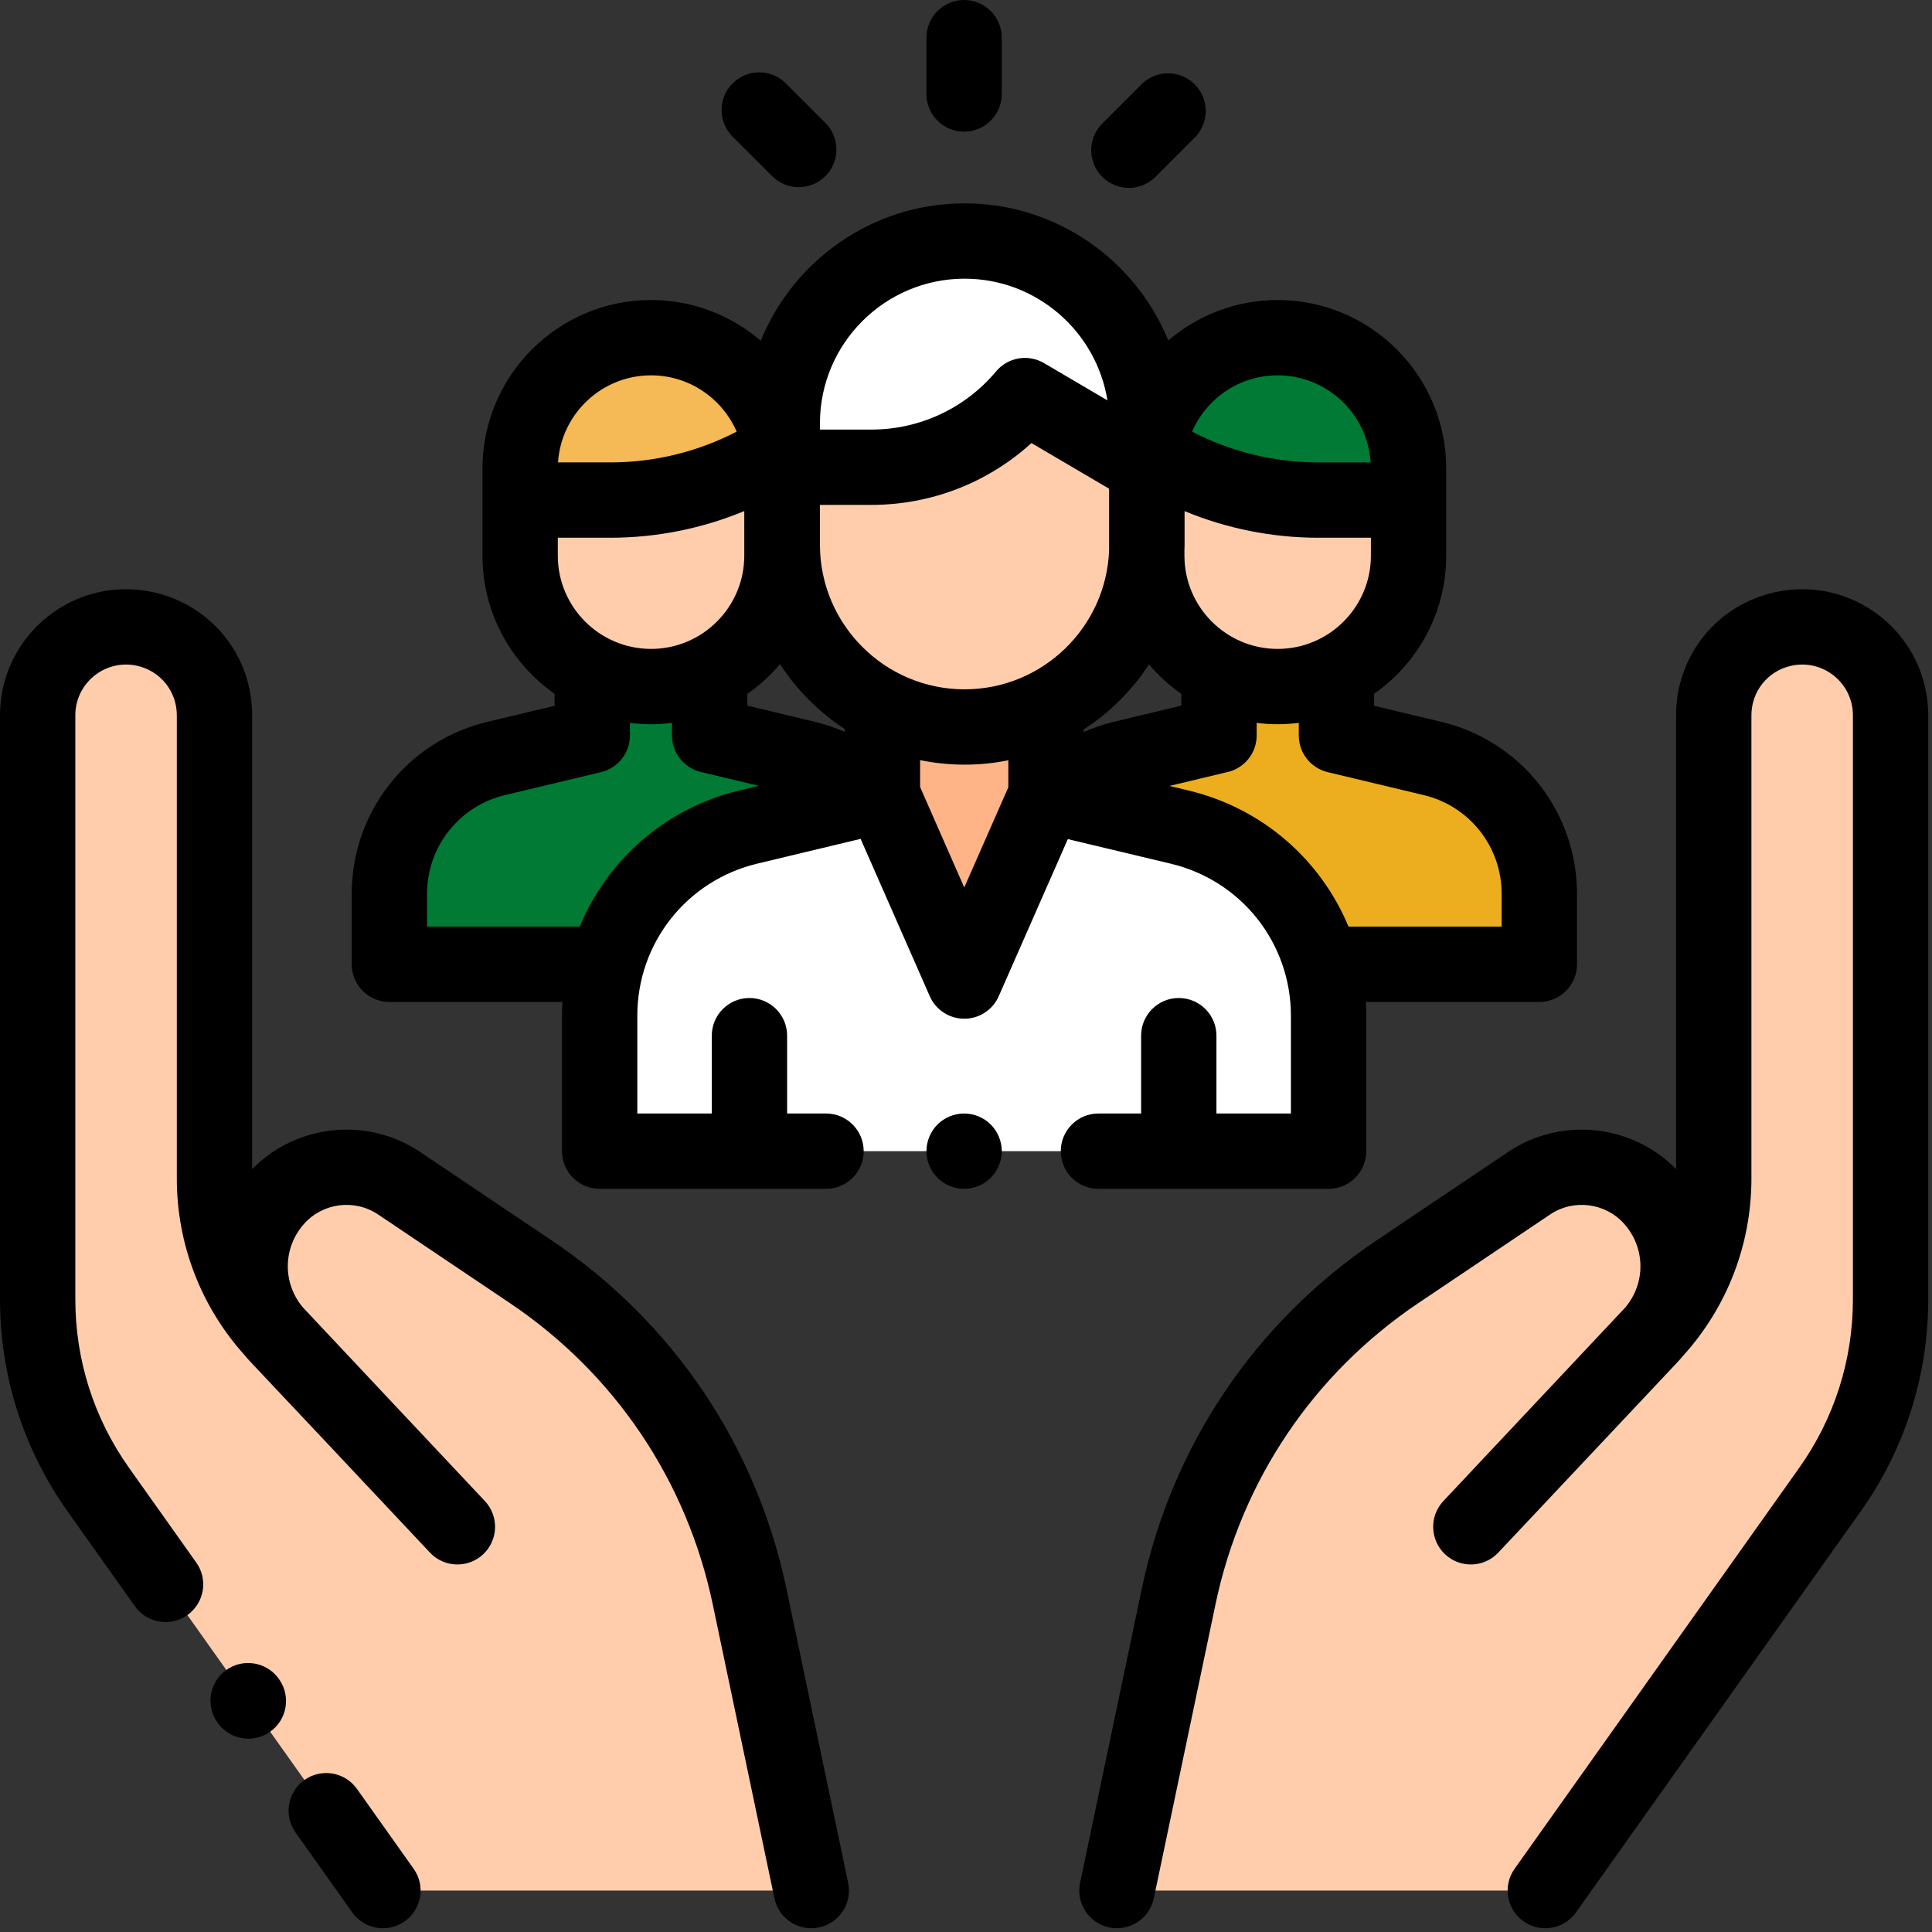 <svg width="513" height="513" viewBox="0 0 513 513" fill="none" xmlns="http://www.w3.org/2000/svg">
<rect x="0" y="0" width="513" height="513" fill="#333333" stroke="none"/>
<g clip-path="url(#clip0)">
<path d="M283 214.019C287.774 209.062 293.949 205.401 301.014 203.708L326.548 197.589L326.559 197.606L326.548 197.589V182H357.73V197.639L383.198 203.723C399.851 207.701 411.6 222.587 411.6 239.709V258.385H355.147L283 214.019Z" fill="#ECAE1E"/>
<path d="M229.6 214.019C224.826 209.062 218.651 205.401 211.586 203.708L186.052 197.589L186.041 197.606L186.052 197.589V182H154.87V197.639L129.402 203.723C112.749 207.701 101 222.587 101 239.709V258.385H157.453L229.6 214.019Z" fill="#007A34"/>
<path d="M105.91 388.882L73.267 354.142C62.787 342.988 56.953 328.259 56.953 312.954V189.939C56.953 178.933 49.307 169.405 38.563 167.02C23.903 163.767 10 174.922 10 189.939V344.991C10 363.116 15.636 380.793 26.129 395.573L43.962 420.694L86.626 480.793L101.68 502H215.419L199.035 423.911C191.648 388.705 170.811 357.773 140.959 337.701L105.978 314.18C95.555 307.172 81.555 308.959 73.227 318.36C63.965 328.815 64.21 344.606 73.796 354.765C92.951 375.063 121.451 405.411 121.451 405.411" fill="#FFCDAC"/>
<path d="M406.09 388.882L438.733 354.142C449.213 342.988 455.047 328.259 455.047 312.954V189.939C455.047 178.933 462.693 169.405 473.437 167.02C488.097 163.767 502 174.922 502 189.939V344.991C502 363.116 496.364 380.793 485.871 395.573L468.038 420.694L425.374 480.793L410.32 502H296.581L312.965 423.911C320.352 388.705 341.189 357.773 371.041 337.701L406.022 314.18C416.445 307.172 430.445 308.959 438.773 318.36C448.035 328.815 447.79 344.606 438.204 354.765C419.049 375.063 390.549 405.411 390.549 405.411" fill="#FFCDAC"/>
<path d="M234.313 211.07L198.747 219.593C175.568 225.148 159.223 245.873 159.223 269.708V305.667H352.777V269.738C352.777 245.889 336.413 225.156 313.217 219.615L277.744 211.141" fill="white"/>
<path d="M277.743 189.357V211.139L256.039 260.5L234.313 211.07V189.357" fill="#FFB487"/>
<path d="M304.536 114.551V144.626C304.536 171.362 282.862 193.036 256.126 193.036C229.39 193.036 207.716 171.362 207.716 144.626V114.551" fill="#FFCDAC"/>
<path d="M256.126 64C229.39 64 207.716 85.674 207.716 112.41V124.064H231.385C247.119 124.064 262.046 117.098 272.151 105.038L304.536 124.064V112.41C304.536 85.674 282.863 64 256.126 64Z" fill="white"/>
<path d="M207.627 132.734V124.367C207.627 105.172 192.066 89.611 172.871 89.611C153.676 89.611 138.115 105.172 138.115 124.367V132.734H162.073C177.076 132.734 191.798 128.661 204.667 120.949" fill="#F5B955"/>
<path d="M207.627 125.904V147.496C207.627 166.691 192.066 182.252 172.871 182.252C153.676 182.252 138.115 166.691 138.115 147.496V125.904" fill="#FFCDAC"/>
<path d="M304.5 132.785V124.418C304.5 105.223 320.061 89.662 339.256 89.662C358.451 89.662 374.012 105.223 374.012 124.418V132.785H350.054C335.051 132.785 320.329 128.712 307.46 121" fill="#007A34"/>
<path d="M304.5 125.955V147.547C304.5 166.742 320.061 182.303 339.256 182.303C358.451 182.303 374.012 166.742 374.012 147.547V125.955" fill="#FFCDAC"/>
<path d="M94.779 475.004C91.583 470.5 85.34 469.441 80.836 472.638C76.333 475.835 75.273 482.077 78.471 486.581L93.526 507.788C95.476 510.535 98.558 512 101.689 512C103.691 512 105.712 511.4 107.469 510.153C111.972 506.956 113.032 500.714 109.834 496.21L94.779 475.004Z" fill="black"/>
<path d="M208.822 421.858C200.855 383.886 178.735 351.052 146.539 329.403L111.558 305.881C97.531 296.451 78.677 298.479 66.953 310.434V189.938C66.953 174.122 56.17 160.684 40.73 157.257C30.765 155.043 20.487 157.441 12.526 163.828C4.566 170.215 0.001 179.732 0.001 189.938V344.99C0.001 365.303 6.217 384.796 17.976 401.361L35.809 426.482C37.759 429.229 40.841 430.694 43.972 430.694C45.974 430.694 47.995 430.094 49.752 428.847C54.255 425.65 55.315 419.408 52.117 414.904L34.284 389.783C24.94 376.62 20.001 361.131 20.001 344.989V189.938C20.001 185.83 21.839 181.999 25.043 179.427C28.246 176.856 32.383 175.891 36.397 176.782C42.612 178.161 46.953 183.571 46.953 189.938V312.954C46.953 330.368 53.351 346.959 64.974 359.867C65.472 360.464 65.984 361.055 66.525 361.628C73.166 368.665 80.974 376.957 88.328 384.773L98.623 395.73C98.656 395.765 98.692 395.795 98.726 395.829C107.533 405.196 114.028 412.113 114.164 412.257C117.943 416.282 124.273 416.482 128.299 412.701C132.325 408.92 132.524 402.592 128.742 398.566C128.56 398.372 116.854 385.907 103.486 371.698L80.557 347.295C80.499 347.233 80.446 347.168 80.388 347.106C75.012 340.676 75.079 331.353 80.714 324.991C85.699 319.365 94.163 318.285 100.4 322.478L135.379 346C163.227 364.725 182.358 393.123 189.248 425.965L205.633 504.054C206.622 508.767 210.779 512.002 215.41 512.002C216.09 512.002 216.781 511.932 217.473 511.787C222.878 510.653 226.34 505.351 225.206 499.946L208.822 421.858Z" fill="black"/>
<path d="M74.025 445.768C70.815 441.272 64.571 440.228 60.076 443.436C55.581 446.644 54.537 452.889 57.744 457.384L57.808 457.474C59.76 460.209 62.835 461.667 65.957 461.667C67.967 461.667 69.996 461.063 71.757 459.806C76.252 456.598 77.296 450.353 74.089 445.858L74.025 445.768Z" fill="black"/>
<path d="M499.475 163.829C491.515 157.442 481.232 155.048 471.272 157.258C455.832 160.684 445.048 174.123 445.048 189.939V310.435C433.325 298.48 414.469 296.452 400.443 305.882L365.462 329.403C333.265 351.051 311.146 383.886 303.179 421.858L286.795 499.947C285.661 505.352 289.123 510.653 294.528 511.787C295.22 511.932 295.912 512.002 296.591 512.002C301.223 512.002 305.379 508.766 306.368 504.053L322.752 425.964C329.643 393.123 348.773 364.724 376.621 346L411.602 322.479C417.837 318.285 426.301 319.365 431.288 324.991C436.916 331.345 436.991 340.653 431.635 347.083C431.571 347.153 431.51 347.225 431.446 347.295C431.446 347.295 383.441 398.374 383.26 398.566C379.479 402.592 379.678 408.92 383.703 412.701C387.729 416.482 394.057 416.283 397.838 412.257C397.974 412.113 438.836 368.666 445.477 361.629C446.018 361.056 446.53 360.465 447.028 359.868C458.65 346.96 465.049 330.369 465.049 312.955V189.938C465.049 183.571 469.39 178.161 475.606 176.782C479.619 175.892 483.755 176.857 486.96 179.427C490.164 181.998 492.002 185.829 492.002 189.938V344.99C492.002 361.132 487.063 376.621 477.719 389.784L402.168 496.211C398.971 500.714 400.03 506.957 404.533 510.154C406.291 511.401 408.311 512.001 410.313 512.001C413.443 512.001 416.526 510.535 418.476 507.789L494.027 401.362C505.786 384.797 512.002 365.304 512.002 344.991V189.938C511.999 179.732 507.435 170.216 499.475 163.829Z" fill="black"/>
<path d="M352.777 315.667C358.299 315.667 362.777 311.19 362.777 305.667V269.738C362.777 268.499 362.727 267.271 362.655 266.048H408.737C414.259 266.048 418.737 261.571 418.737 256.048V237.372C418.737 215.532 403.901 196.734 382.658 191.66L364.867 187.41V184.22C376.43 176.12 384.012 162.707 384.012 147.549V124.42C384.012 99.741 363.935 79.664 339.256 79.664C328.181 79.664 318.041 83.716 310.218 90.404C301.508 69.074 280.549 54 256.126 54C231.672 54 210.692 69.113 202.002 90.484C194.167 83.748 183.99 79.662 172.87 79.662C148.191 79.662 128.114 99.739 128.114 124.418V125.955V147.547C128.114 162.705 135.696 176.118 147.259 184.218V187.408L129.468 191.658C108.226 196.733 93.39 215.53 93.39 237.37V256.046C93.39 261.569 97.868 266.046 103.39 266.046H149.342C149.271 267.259 149.222 268.478 149.222 269.707V305.665C149.222 311.188 153.7 315.665 159.222 315.665H219.332C224.854 315.665 229.332 311.188 229.332 305.665C229.332 300.142 224.854 295.665 219.332 295.665H209V275C209 269.477 204.522 265 199 265C193.478 265 189 269.477 189 275V295.667H169.223V269.709C169.223 250.422 182.323 233.813 201.077 229.319L228.519 222.743L246.884 264.525C248.48 268.156 252.072 270.501 256.037 270.501H256.038C260.004 270.501 263.596 268.157 265.192 264.526L283.538 222.806L310.893 229.341C329.665 233.826 342.776 250.437 342.776 269.738V295.667H322.999V275C322.999 269.477 318.521 265 312.999 265C307.477 265 302.999 269.477 302.999 275V295.667H291.666C286.144 295.667 281.666 300.144 281.666 305.667C281.666 311.19 286.144 315.667 291.666 315.667H352.777ZM224.312 194.345C221.743 193.212 219.065 192.306 216.305 191.645L198.441 187.364V184.248C201.665 181.995 204.58 179.332 207.108 176.33C211.574 183.21 217.442 189.093 224.312 193.574V194.345ZM148.115 147.547V142.784H162.072C174.315 142.784 186.395 140.357 197.627 135.703V147.546C197.627 161.196 186.522 172.302 172.871 172.302C159.22 172.302 148.115 161.198 148.115 147.547ZM217.717 144.625V134.063H231.386C247.244 134.063 262.322 128.166 273.878 117.648L294.5 129.764V146.088C293.727 166.591 276.816 183.035 256.127 183.035C234.947 183.036 217.717 165.805 217.717 144.625ZM287.743 194.377V193.7C294.669 189.222 300.589 183.324 305.09 176.414C307.601 179.382 310.491 182.016 313.684 184.248V187.364L295.819 191.645C293.035 192.313 290.333 193.23 287.743 194.377ZM314.5 147.547V146.087C314.512 145.6 314.537 145.115 314.537 144.625V135.719C325.758 140.363 337.825 142.785 350.055 142.785H364.012V147.548C364.012 161.198 352.907 172.304 339.256 172.304C325.605 172.304 314.5 161.198 314.5 147.547ZM339.255 99.662C352.357 99.662 363.113 109.893 363.957 122.785H350.054C338.366 122.785 326.864 119.971 316.525 114.613C320.329 105.825 329.087 99.662 339.255 99.662ZM217.717 112.41C217.717 91.231 234.947 74 256.127 74C275.23 74 291.119 88.018 294.053 106.306L277.218 96.415C273.007 93.941 267.625 94.87 264.488 98.615C256.261 108.433 244.196 114.064 231.386 114.064H217.717V112.41ZM172.871 99.662C183.04 99.662 191.797 105.826 195.601 114.612C185.261 119.97 173.76 122.784 162.072 122.784H148.169C149.013 109.893 159.77 99.662 172.871 99.662ZM196.417 209.869C176.743 214.583 161.281 228.3 153.922 246.047H113.39V237.371C113.39 224.825 121.912 214.026 134.115 211.111L159.583 205.027C164.084 203.952 167.26 199.929 167.26 195.301V191.939C169.1 192.17 170.97 192.303 172.871 192.303C174.758 192.303 176.615 192.172 178.441 191.944V194.797C178.434 194.946 178.431 195.095 178.43 195.244C178.428 198.525 180.041 201.739 183.003 203.655C184.119 204.378 185.325 204.848 186.556 205.083L201.473 208.657L196.417 209.869ZM256.04 235.653L244.311 208.97V201.834C248.128 202.621 252.079 203.036 256.125 203.036C260.102 203.036 263.986 202.633 267.742 201.872V209.038L256.04 235.653ZM315.54 209.888L310.519 208.689L325.516 205.095C326.764 204.863 327.99 204.387 329.121 203.655C332.078 201.742 333.686 198.528 333.686 195.247C333.686 195.169 333.685 195.09 333.683 195.012V191.944C335.51 192.172 337.366 192.303 339.253 192.303C341.154 192.303 343.024 192.17 344.864 191.939V195.301C344.864 199.929 348.04 203.952 352.541 205.027L378.009 211.111C390.212 214.027 398.735 224.825 398.735 237.371V246.047H358.065C350.699 228.3 335.227 214.591 315.54 209.888Z" fill="black"/>
<path d="M256 295.67C253.359 295.67 250.79 296.73 248.93 298.59C247.06 300.46 246 303.03 246 305.67C246 308.3 247.06 310.87 248.93 312.74C250.79 314.6 253.36 315.67 256 315.67C258.63 315.67 261.2 314.6 263.069 312.74C264.929 310.87 266 308.3 266 305.67C266 303.03 264.93 300.46 263.069 298.59C261.199 296.73 258.63 295.67 256 295.67Z" fill="black"/>
<path d="M255.994 34.963C261.516 34.963 265.994 30.486 265.994 24.963V10C265.994 4.477 261.516 0 255.994 0C250.472 0 245.994 4.477 245.994 10V24.963C245.994 30.486 250.472 34.963 255.994 34.963Z" fill="black"/>
<path d="M205.023 46.767C206.975 48.718 209.533 49.693 212.09 49.693C214.651 49.693 217.211 48.715 219.164 46.761C223.067 42.854 223.064 36.522 219.157 32.619L208.667 22.139C204.76 18.235 198.429 18.238 194.525 22.145C190.621 26.052 190.625 32.384 194.532 36.287L205.023 46.767Z" fill="black"/>
<path d="M299.746 49.889C302.307 49.889 304.868 48.911 306.82 46.956L317.229 36.537C321.132 32.63 321.129 26.298 317.222 22.395C313.315 18.492 306.982 18.494 303.08 22.402L292.671 32.821C288.768 36.728 288.771 43.06 292.678 46.963C294.63 48.914 297.188 49.889 299.746 49.889Z" fill="black"/>
</g>
<defs>
<clipPath id="clip0">
<rect width="512.002" height="512.002" fill="white"/>
</clipPath>
</defs>
</svg>
